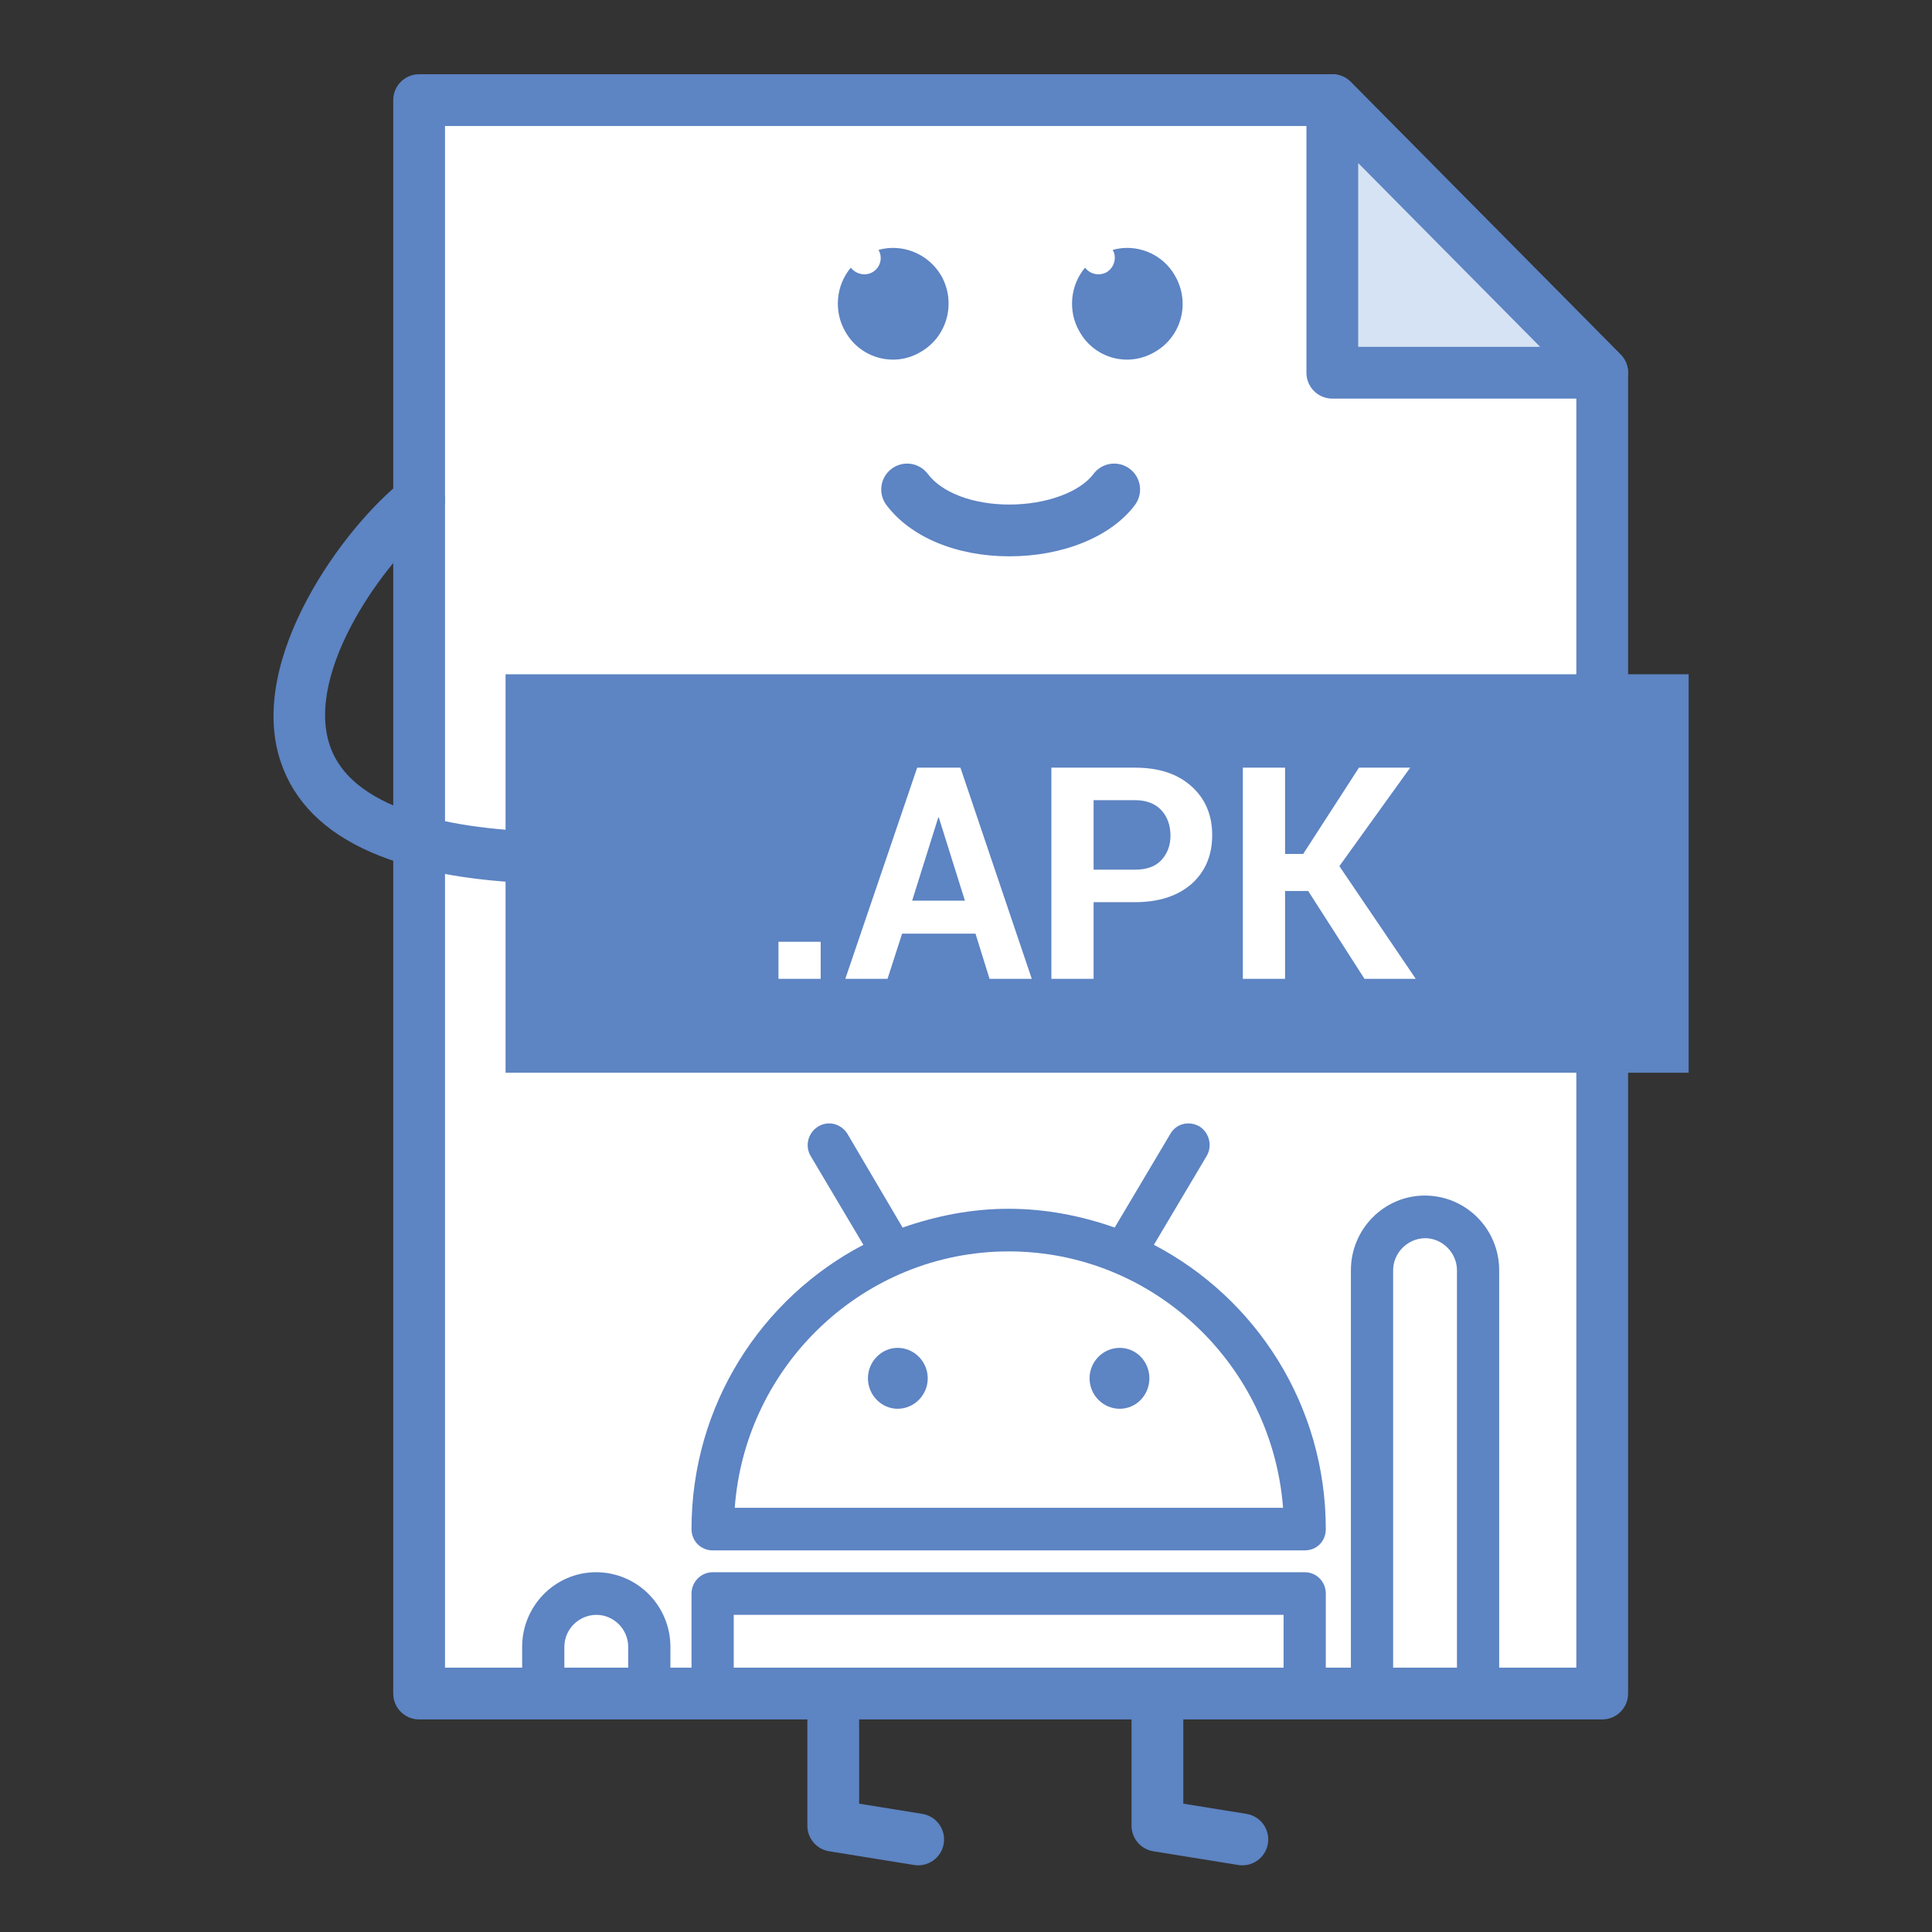 <?xml version="1.0" ?><!DOCTYPE svg  PUBLIC '-//W3C//DTD SVG 1.1//EN'  'http://www.w3.org/Graphics/SVG/1.1/DTD/svg11.dtd'><svg height="512px" style="enable-background:new 0 0 512 512;" version="1.1" viewBox="0 0 512 512" width="512px" xml:space="preserve" xmlns="http://www.w3.org/2000/svg" xmlns:xlink="http://www.w3.org/1999/xlink"><rect x="0" y="0" width="512" height="512" fill="#333333" stroke="none"/><g id="file__x2C__type__x2C__document__x2C__format__x2C__computer__x2C___apk__x2C__android__x2C_"><g><g><polygon points="111.07,26.535 353.078,26.535 424.6,98.777      424.6,448.809 111.07,448.809    " style="fill-rule:evenodd;clip-rule:evenodd;fill:#FFFFFF;"/><path d="M424.6,455.668H111.07c-3.79,0-6.859-3.07-6.859-6.859V26.535c0-3.791,3.069-6.86,6.859-6.86     h242.008c1.831,0,3.583,0.729,4.877,2.032l71.522,72.243c1.271,1.285,1.986,3.019,1.986,4.827v350.031     C431.464,452.598,428.39,455.668,424.6,455.668z M117.931,441.949h299.813v-340.35l-67.525-68.204H117.931V441.949z" style="fill:#5D84C3;"/></g><g><rect height="105.598" style="fill-rule:evenodd;clip-rule:evenodd;fill:#5D84C3;" width="313.531" x="133.979" y="178.687"/></g><g><path d="M217.491,259.4h-11.189v-9.82h11.189V259.4z M258.513,247.423h-19.446l-3.861,11.977h-11.189     l19.047-55.963h11.456L273.43,259.4h-11.187L258.513,247.423z M241.729,238.682h13.986l-6.927-22.062h-0.133L241.729,238.682z      M289.815,239.086V259.4h-11.191v-55.963h22.112c6.392,0,11.319,1.615,15.05,4.974c3.598,3.23,5.461,7.534,5.461,12.917     s-1.863,9.687-5.461,12.917c-3.73,3.226-8.658,4.841-15.05,4.841H289.815z M289.815,230.473h10.921     c3.061,0,5.46-0.803,7.057-2.551c1.597-1.752,2.396-3.905,2.396-6.46c0-2.689-0.799-4.974-2.396-6.727     c-1.597-1.748-3.996-2.689-7.057-2.689h-10.921V230.473z M346.686,236.126h-6.13V259.4h-11.187v-55.963h11.187v22.87h4.8     l14.784-22.87h13.582l-18.776,26.1L375.19,259.4h-13.587L346.686,236.126z" style="fill:#FFFFFF;"/></g><g><path d="M267.497,147.43c-14.012,0-26.189-5.08-32.584-13.591c-2.275-3.028-1.665-7.328,1.365-9.604     c3.028-2.28,7.328-1.666,9.606,1.363c3.761,5.006,12.038,8.113,21.612,8.113c0.004,0,0.009,0,0.018,0     c9.691-0.005,18.639-3.263,22.269-8.108c2.276-3.038,6.575-3.648,9.604-1.372c3.032,2.271,3.647,6.571,1.376,9.604     c-6.286,8.379-19.02,13.592-33.239,13.596C267.515,147.43,267.506,147.43,267.497,147.43z" style="fill:#5D84C3;"/></g><g><path d="M147.968,234.241c-0.025,0-0.051,0-0.078,0c-41.683-0.455-66.408-11.325-73.488-32.308     c-9.214-27.302,17.032-62.657,32.452-74.669c2.99-2.322,7.303-1.785,9.63,1.197c2.328,2.992,1.791,7.3-1.195,9.631     c-13.252,10.32-34.507,39.833-27.888,59.454c6.248,18.51,36.424,22.708,60.641,22.975c3.787,0.041,6.825,3.147,6.784,6.933     C154.783,231.216,151.721,234.241,147.968,234.241z" style="fill:#5D84C3;"/></g><g><polygon points="353.078,98.777 424.6,98.777 353.078,26.535    " style="fill-rule:evenodd;clip-rule:evenodd;fill:#D6E3F4;"/><path d="M424.6,105.637h-71.521c-3.79,0-6.86-3.07-6.86-6.86V26.535c0-2.781,1.68-5.286,4.249-6.346     c2.579-1.055,5.534-0.454,7.488,1.519l71.522,72.243c1.95,1.968,2.519,4.914,1.454,7.47     C429.867,103.976,427.371,105.637,424.6,105.637z M359.938,91.917h48.217l-48.217-48.703V91.917z" style="fill:#5D84C3;"/></g><g><path d="M243.338,494.326c-0.364,0-0.731-0.027-1.104-0.088l-22.509-3.633     c-3.322-0.537-5.766-3.406-5.766-6.773v-35.023c0-3.791,3.069-6.859,6.859-6.859c3.791,0,6.86,3.068,6.86,6.859v29.182     l16.743,2.703c3.74,0.605,6.282,4.125,5.679,7.865C249.558,491.932,246.645,494.326,243.338,494.326z" style="fill:#5D84C3;"/></g><g><path d="M329.249,494.326c-0.367,0-0.733-0.027-1.105-0.088l-22.507-3.633     c-3.322-0.537-5.768-3.406-5.768-6.773v-35.023c0-3.791,3.069-6.859,6.859-6.859s6.86,3.068,6.86,6.859v29.182l16.743,2.703     c3.74,0.605,6.282,4.125,5.681,7.865C335.467,491.932,332.554,494.326,329.249,494.326z" style="fill:#5D84C3;"/></g><g><path d="M294.872,66.221c6.259-1.748,13.188,0.941,16.519,6.86     c4.13,7.13,1.73,16.142-5.332,20.18c-7.057,4.171-15.978,1.749-19.979-5.382c-3.193-5.516-2.396-12.375,1.469-16.95     c1.331,1.748,3.726,2.285,5.727,1.211C295.275,70.929,296.074,68.24,294.872,66.221L294.872,66.221z" style="fill-rule:evenodd;clip-rule:evenodd;fill:#5D84C3;"/></g><g><path d="M232.808,66.221c6.259-1.748,13.185,0.941,16.649,6.86     c3.994,7.13,1.597,16.142-5.463,20.18c-6.924,4.171-15.981,1.749-19.979-5.382c-3.196-5.516-2.397-12.375,1.466-16.95     c1.331,1.748,3.861,2.285,5.727,1.211C233.34,70.929,234.005,68.24,232.808,66.221L232.808,66.221z" style="fill-rule:evenodd;clip-rule:evenodd;fill:#5D84C3;"/></g><g><path d="M305.793,329.887l13.985-23.539c1.598-2.693,0.67-6.189-1.862-7.805     c-2.8-1.611-6.126-0.809-7.728,1.885l-14.784,24.889c-8.787-3.098-18.244-4.979-28.101-4.979c-9.855,0-19.18,1.881-28.104,4.979     l-14.648-24.889c-1.732-2.693-5.063-3.496-7.728-1.885c-2.664,1.615-3.595,5.111-1.996,7.805l13.983,23.539     c-27.038,14.123-45.551,42.508-45.551,75.334c0,3.23,2.531,5.648,5.594,5.648H345.75c3.203,0,5.598-2.418,5.598-5.648     C351.348,372.395,332.833,344.01,305.793,329.887L305.793,329.887z M194.716,399.572c2.797-37.938,34.361-67.938,72.588-67.938     c38.36,0,69.792,30,72.72,67.938H194.716z" style="fill:#5D84C3;"/></g><g><path d="M345.75,416.656H188.854c-3.063,0-5.594,2.557-5.594,5.648v26.504h11.188v-20.852h145.714v20.852     h11.187v-26.504C351.348,419.213,348.953,416.656,345.75,416.656L345.75,416.656z" style="fill:#5D84C3;"/></g><g><path d="M377.585,316.836c-10.787,0-19.579,8.885-19.579,19.777v107.758c0,1.479,0.133,3.092,0.532,4.438     h11.99c-0.799-1.211-1.331-2.826-1.331-4.438V336.613c0-4.574,3.859-8.475,8.521-8.475c4.528,0,8.392,3.9,8.392,8.475v107.758     c0,1.611-0.532,3.227-1.33,4.438h11.985c0.399-1.346,0.532-2.959,0.532-4.438V336.613     C397.298,325.721,388.506,316.836,377.585,316.836L377.585,316.836z" style="fill:#5D84C3;"/></g><g><path d="M157.954,416.656c-10.79,0-19.579,8.879-19.579,19.777v12.375h11.187v-12.375     c0-4.709,3.864-8.477,8.525-8.477c4.529,0,8.391,3.768,8.391,8.477v12.375h11.189v-12.375     C177.667,425.535,168.875,416.656,157.954,416.656L157.954,416.656z" style="fill:#5D84C3;"/></g><g><path d="M237.868,357.197c4.396,0,7.991,3.631,7.991,8.072     c0,4.438-3.595,8.07-7.991,8.07c-4.263,0-7.857-3.633-7.857-8.07C230.011,360.828,233.605,357.197,237.868,357.197     L237.868,357.197z" style="fill-rule:evenodd;clip-rule:evenodd;fill:#5D84C3;"/></g><g><path d="M296.739,357.197c4.392,0,7.86,3.631,7.86,8.072     c0,4.438-3.469,8.07-7.86,8.07c-4.396,0-7.993-3.633-7.993-8.07C288.746,360.828,292.344,357.197,296.739,357.197     L296.739,357.197z" style="fill-rule:evenodd;clip-rule:evenodd;fill:#5D84C3;"/></g></g></g><g id="Layer_1"/></svg>